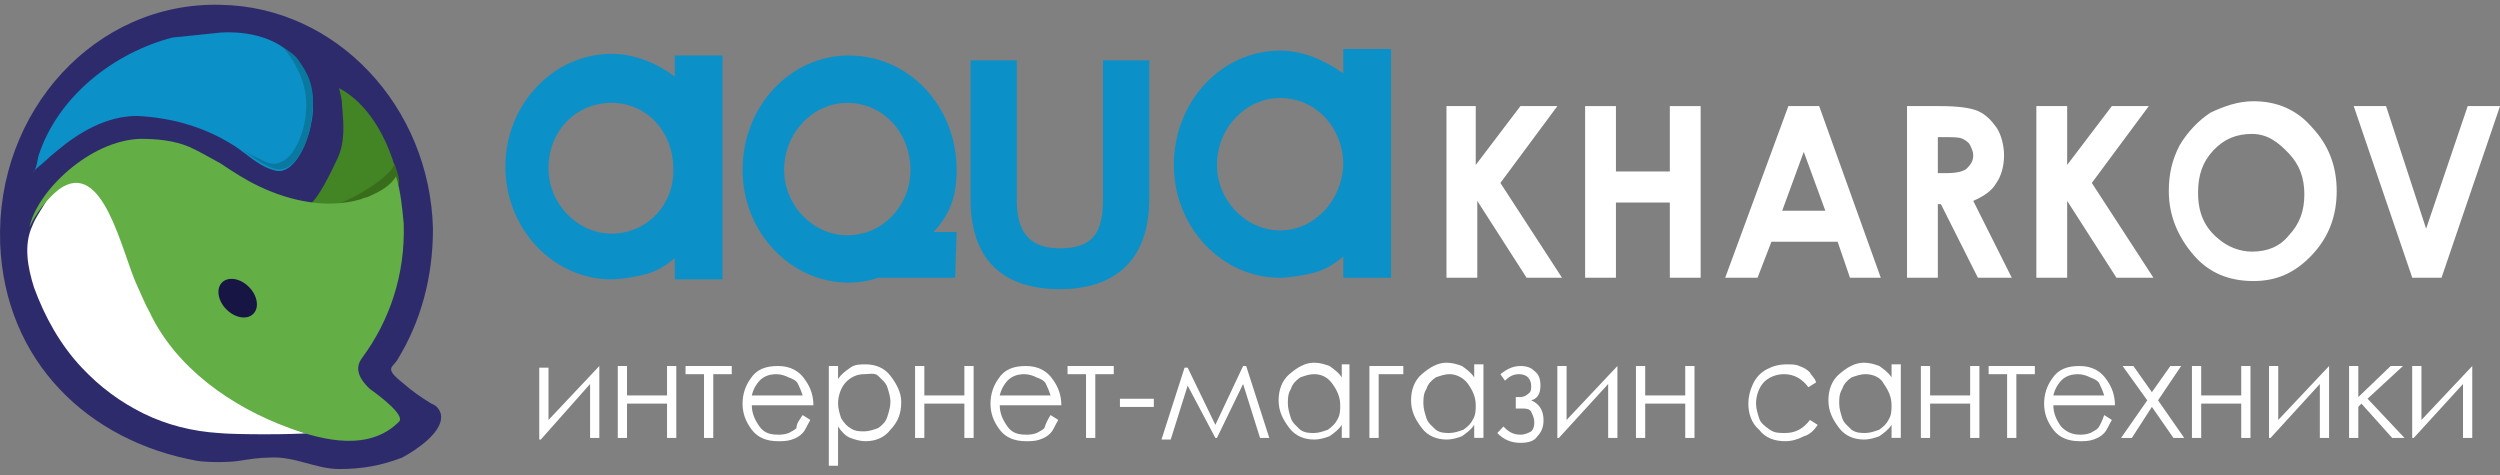 <svg width="242" height="46" viewBox="0 0 242 46" version="1.1" xmlns="http://www.w3.org/2000/svg" xmlns:xlink="http://www.w3.org/1999/xlink">
<rect x="0" y="0" width="242" height="46" fill="#808080" stroke="none"/>
<title>Logo2</title>
<desc>Created using Figma</desc>
<g id="Canvas" transform="translate(4916 4657)">
<g id="Logo2">
<g id="Vector">
<use xlink:href="#path0_fill" transform="translate(-4822.05 -4651.16)" fill="#0C90C8"/>
</g>
<g id="Vector">
<use xlink:href="#path1_fill" transform="translate(-4844.12 -4651.63)" fill="#0C90C8"/>
</g>
<g id="Vector">
<use xlink:href="#path2_fill" transform="translate(-4867.08 -4651.79)" fill="#0C90C8"/>
</g>
<g id="Vector">
<use xlink:href="#path3_fill" transform="translate(-4802.37 -4652.26)" fill="#0C90C8"/>
</g>
<g id="Group">
<g id="Group">
<g id="Vector">
<use xlink:href="#path4_fill" transform="translate(-4776.13 -4646.73)" fill="#FFFFFF"/>
</g>
<g id="Vector">
<use xlink:href="#path5_fill" transform="translate(-4762.56 -4646.73)" fill="#FFFFFF"/>
</g>
<g id="Vector">
<use xlink:href="#path6_fill" transform="translate(-4749 -4646.73)" fill="#FFFFFF"/>
</g>
<g id="Vector">
<use xlink:href="#path7_fill" transform="translate(-4731.4 -4646.73)" fill="#FFFFFF"/>
</g>
<g id="Vector">
<use xlink:href="#path8_fill" transform="translate(-4718.88 -4646.73)" fill="#FFFFFF"/>
</g>
<g id="Vector">
<use xlink:href="#path9_fill" transform="translate(-4706.06 -4647.2)" fill="#FFFFFF"/>
</g>
<g id="Vector">
<use xlink:href="#path10_fill" transform="translate(-4688.16 -4646.73)" fill="#FFFFFF"/>
</g>
</g>
</g>
<g id="Group">
<g id="Group">
<g id="Vector">
<use xlink:href="#path11_fill" transform="translate(-4863.8 -4621.57)" fill="#FFFFFF"/>
</g>
<g id="Vector">
<use xlink:href="#path12_fill" transform="translate(-4856.2 -4621.57)" fill="#FFFFFF"/>
</g>
<g id="Vector">
<use xlink:href="#path13_fill" transform="translate(-4849.64 -4621.57)" fill="#FFFFFF"/>
</g>
<g id="Vector">
<use xlink:href="#path14_fill" transform="translate(-4844.12 -4621.57)" fill="#FFFFFF"/>
</g>
<g id="Vector">
<use xlink:href="#path15_fill" transform="translate(-4835.77 -4621.73)" fill="#FFFFFF"/>
</g>
<g id="Vector">
<use xlink:href="#path16_fill" transform="translate(-4827.42 -4621.57)" fill="#FFFFFF"/>
</g>
<g id="Vector">
<use xlink:href="#path17_fill" transform="translate(-4820.12 -4621.57)" fill="#FFFFFF"/>
</g>
<g id="Vector">
<use xlink:href="#path18_fill" transform="translate(-4812.66 -4621.57)" fill="#FFFFFF"/>
</g>
<g id="Vector">
<use xlink:href="#path19_fill" transform="translate(-4807.59 -4618.4)" fill="#FFFFFF"/>
</g>
<g id="Vector">
<use xlink:href="#path20_fill" transform="translate(-4803.57 -4621.57)" fill="#FFFFFF"/>
</g>
<g id="Vector">
<use xlink:href="#path21_fill" transform="translate(-4792.23 -4621.89)" fill="#FFFFFF"/>
</g>
<g id="Vector">
<use xlink:href="#path22_fill" transform="translate(-4783.44 -4621.57)" fill="#FFFFFF"/>
</g>
<g id="Vector">
<use xlink:href="#path23_fill" transform="translate(-4779.41 -4621.89)" fill="#FFFFFF"/>
</g>
<g id="Vector">
<use xlink:href="#path24_fill" transform="translate(-4771.06 -4621.57)" fill="#FFFFFF"/>
</g>
<g id="Vector">
<use xlink:href="#path25_fill" transform="translate(-4765.25 -4621.57)" fill="#FFFFFF"/>
</g>
<g id="Vector">
<use xlink:href="#path26_fill" transform="translate(-4757.64 -4621.57)" fill="#FFFFFF"/>
</g>
<g id="Vector">
<use xlink:href="#path27_fill" transform="translate(-4746.76 -4621.73)" fill="#FFFFFF"/>
</g>
<g id="Vector">
<use xlink:href="#path28_fill" transform="translate(-4739.01 -4621.89)" fill="#FFFFFF"/>
</g>
<g id="Vector">
<use xlink:href="#path29_fill" transform="translate(-4730.06 -4621.57)" fill="#FFFFFF"/>
</g>
<g id="Vector">
<use xlink:href="#path30_fill" transform="translate(-4723.5 -4621.57)" fill="#FFFFFF"/>
</g>
<g id="Vector">
<use xlink:href="#path31_fill" transform="translate(-4718.13 -4621.57)" fill="#FFFFFF"/>
</g>
<g id="Vector">
<use xlink:href="#path32_fill" transform="translate(-4710.68 -4621.57)" fill="#FFFFFF"/>
</g>
<g id="Vector">
<use xlink:href="#path33_fill" transform="translate(-4703.82 -4621.57)" fill="#FFFFFF"/>
</g>
<g id="Vector">
<use xlink:href="#path34_fill" transform="translate(-4696.36 -4621.57)" fill="#FFFFFF"/>
</g>
<g id="Vector">
<use xlink:href="#path35_fill" transform="translate(-4688.61 -4621.57)" fill="#FFFFFF"/>
</g>
<g id="Vector">
<use xlink:href="#path36_fill" transform="translate(-4682.5 -4621.57)" fill="#FFFFFF"/>
</g>
</g>
</g>
<g id="Group">
<g id="Vector">
<use xlink:href="#path37_fill" transform="translate(-4916 -4656.54)" fill="#2E2B6C"/>
</g>
<g id="Vector">
<use xlink:href="#path38_fill" transform="translate(-4913.36 -4642.77)" fill="#FFFFFF"/>
</g>
<g id="Vector">
<use xlink:href="#path39_fill" transform="translate(-4886.46 -4648.47)" fill="#438425"/>
</g>
<g id="Vector">
<use xlink:href="#path40_fill" transform="translate(-4885.57 -4641.19)" fill="#386D1B"/>
</g>
<g id="Vector">
<use xlink:href="#path41_fill" transform="translate(-4913.15 -4643.56)" fill="#63AE45"/>
</g>
<g id="Vector">
<use xlink:href="#path42_fill" transform="matrix(0.621 -0.784 0.746 0.665 -4895.55 -4628.35)" fill="#171544"/>
</g>
<g id="Vector">
<use xlink:href="#path43_fill" transform="translate(-4912.85 -4653.87)" fill="#0C90C8"/>
</g>
<g id="Vector">
<use xlink:href="#path44_fill" transform="translate(-4892.88 -4652.9)" fill="#0A79A0"/>
</g>
</g>
</g>
</g>
<defs>
<path id="path0_fill" d="M 17.295 13.449C 17.295 19.303 14.015 22.151 8.648 22.151C 3.131 22.151 2.27505e-06 19.303 2.27505e-06 13.449L 2.27505e-06 1.20715e-06L 4.473 1.20715e-06L 4.473 13.449C 4.473 15.822 5.069 18.196 8.648 18.196C 11.779 18.196 12.822 16.772 12.822 13.449L 12.822 1.20715e-06L 17.295 1.20715e-06L 17.295 13.449Z"/>
<path id="path1_fill" d="M 20.575 21.518L 13.121 21.518C 12.226 21.835 11.182 21.993 10.288 21.993C 4.622 21.993 -2.27505e-06 17.088 -2.27505e-06 11.076C -2.27505e-06 4.905 4.622 -6.03577e-07 10.288 -6.03577e-07C 16.102 -6.03577e-07 20.724 4.905 20.724 11.076C 20.724 13.765 19.979 15.506 18.488 17.088L 20.724 17.088L 20.575 21.518ZM 4.026 11.076C 4.026 14.557 6.858 17.405 10.139 17.405C 13.568 17.405 16.252 14.557 16.252 11.076C 16.252 7.437 13.568 4.588 10.139 4.588C 6.858 4.588 4.026 7.437 4.026 11.076Z"/>
<path id="path2_fill" d="M 16.401 0.316L 16.401 2.215C 14.761 0.949 12.524 -1.20715e-06 10.288 -1.20715e-06C 4.622 -1.20715e-06 1.13752e-06 4.905 1.13752e-06 10.918C 1.13752e-06 16.93 4.622 21.835 10.288 21.835C 11.182 21.835 13.121 21.518 14.015 21.202C 14.91 20.886 15.655 20.411 16.401 19.778L 16.401 21.835L 21.023 21.835L 21.023 0.158L 16.401 0.158L 16.401 0.316ZM 10.288 17.405C 7.008 17.405 4.175 14.557 4.175 11.076C 4.175 7.437 6.858 4.747 10.288 4.747C 13.717 4.747 16.252 7.595 16.252 11.076C 16.401 14.557 13.717 17.405 10.288 17.405Z"/>
<path id="path3_fill" d="M 16.401 0.158L 16.401 2.373C 14.611 1.108 12.524 0.158 10.288 0.158C 4.622 0.158 -2.27505e-06 5.063 -2.27505e-06 11.234C -2.27505e-06 17.246 4.622 22.151 10.288 22.151C 11.182 22.151 13.121 21.835 14.015 21.518C 14.91 21.202 15.655 20.727 16.401 20.094L 16.401 22.151L 21.023 22.151L 21.023 0L 16.401 0L 16.401 0.158ZM 10.288 17.563C 7.008 17.563 4.175 14.715 4.175 11.234C 4.175 7.595 7.008 4.747 10.288 4.747C 13.717 4.747 16.401 7.595 16.401 11.234C 16.252 14.715 13.568 17.563 10.288 17.563Z"/>
<path id="path4_fill" d="M -4.55009e-06 0L 2.982 0L 2.982 5.696L 7.306 0L 10.884 0L 5.368 7.437L 11.331 16.613L 7.902 16.613L 3.131 9.177L 3.131 16.613L 0.149 16.613L 0.149 0L -4.55009e-06 0Z"/>
<path id="path5_fill" d="M 4.55009e-06 0L 2.982 0L 2.982 6.329L 8.2 6.329L 8.2 0L 11.182 0L 11.182 16.613L 8.2 16.613L 8.2 9.335L 2.982 9.335L 2.982 16.613L 4.55009e-06 16.613L 4.55009e-06 0Z"/>
<path id="path6_fill" d="M 6.113 0L 9.095 0L 15.059 16.613L 12.077 16.613L 10.884 13.133L 4.473 13.133L 3.131 16.613L 2.27505e-06 16.613L 6.113 0ZM 7.604 4.43L 5.517 10.126L 9.691 10.126L 7.604 4.43Z"/>
<path id="path7_fill" d="M -4.55009e-06 0L 3.131 0C 4.92 0 6.113 0.158 6.858 0.475C 7.604 0.791 8.2 1.424 8.648 2.057C 9.095 2.69 9.393 3.797 9.393 4.747C 9.393 5.854 9.095 6.804 8.648 7.437C 8.2 8.228 7.455 8.702 6.411 9.177L 10.139 16.613L 6.858 16.613L 3.28 9.493L 2.982 9.493L 2.982 16.613L -4.55009e-06 16.613L -4.55009e-06 0ZM 2.982 6.487L 3.877 6.487C 4.771 6.487 5.517 6.329 5.815 6.013C 6.113 5.696 6.411 5.38 6.411 4.747C 6.411 4.43 6.262 4.114 6.113 3.797C 5.964 3.481 5.666 3.323 5.368 3.164C 5.069 3.006 4.473 3.006 3.727 3.006L 2.982 3.006L 2.982 6.487Z"/>
<path id="path8_fill" d="M 9.10018e-06 0L 2.982 0L 2.982 5.696L 7.306 0L 10.884 0L 5.367 7.437L 11.331 16.613L 7.753 16.613L 2.982 9.177L 2.982 16.613L 9.10018e-06 16.613L 9.10018e-06 0Z"/>
<path id="path9_fill" d="M 8.2 1.20715e-06C 10.437 1.20715e-06 12.375 0.791 13.866 2.532C 15.506 4.272 16.252 6.329 16.252 8.702C 16.252 11.076 15.506 13.133 13.866 14.873C 12.226 16.613 10.437 17.405 8.2 17.405C 5.815 17.405 3.877 16.613 2.386 14.873C 0.895 13.133 -4.55009e-06 11.076 -4.55009e-06 8.702C -4.55009e-06 7.12 0.298 5.696 1.044 4.272C 1.789 3.006 2.833 1.899 4.026 1.108C 5.367 0.475 6.709 1.20715e-06 8.2 1.20715e-06ZM 8.051 3.164C 6.56 3.164 5.368 3.639 4.324 4.747C 3.28 5.854 2.833 7.12 2.833 8.861C 2.833 10.759 3.429 12.183 4.771 13.291C 5.666 14.082 6.858 14.557 8.051 14.557C 9.542 14.557 10.735 14.082 11.63 12.974C 12.673 11.867 13.121 10.601 13.121 9.019C 13.121 7.437 12.673 6.171 11.63 5.063C 10.586 3.956 9.542 3.164 8.051 3.164Z"/>
<path id="path10_fill" d="M -4.55009e-06 0L 3.131 0L 7.008 11.867L 11.033 0L 14.164 0L 8.499 16.613L 5.666 16.613L -4.55009e-06 0Z"/>
<path id="path11_fill" d="M 0.895 2.41431e-06L 0.895 5.221L 5.815 2.41431e-06L 5.815 6.962L 4.92 6.962L 4.92 1.74L 0.149 7.12L 2.27505e-06 7.12L 2.27505e-06 0.158L 0.895 0.158L 0.895 2.41431e-06Z"/>
<path id="path12_fill" d="M 4.771 3.639L 0.895 3.639L 0.895 6.962L 0 6.962L 0 2.41431e-06L 0.895 2.41431e-06L 0.895 2.848L 4.771 2.848L 4.771 2.41431e-06L 5.666 2.41431e-06L 5.666 6.962L 4.771 6.962L 4.771 3.639Z"/>
<path id="path13_fill" d="M 0.149 2.41431e-06L 4.473 2.41431e-06L 4.473 0.791L 2.684 0.791L 2.684 6.962L 1.789 6.962L 1.789 0.791L 2.27505e-06 0.791L 2.27505e-06 2.41431e-06L 0.149 2.41431e-06Z"/>
<path id="path14_fill" d="M 5.815 4.747L 6.56 5.221C 6.262 5.696 6.113 6.171 5.815 6.487C 5.517 6.804 5.218 6.962 4.771 7.12C 4.324 7.278 3.877 7.278 3.429 7.278C 2.386 7.278 1.491 6.962 0.895 6.171C 0.298 5.38 -2.27505e-06 4.588 -2.27505e-06 3.639C -2.27505e-06 2.69 0.298 1.899 0.745 1.266C 1.342 0.316 2.236 2.41431e-06 3.429 2.41431e-06C 4.622 2.41431e-06 5.517 0.475 6.113 1.424C 6.56 2.057 6.858 2.848 6.858 3.797L 0.895 3.797C 0.895 4.588 1.193 5.221 1.64 5.854C 2.087 6.487 2.684 6.645 3.429 6.645C 3.727 6.645 4.026 6.645 4.473 6.487C 4.771 6.329 5.069 6.171 5.218 6.013C 5.218 5.538 5.517 5.221 5.815 4.747ZM 5.815 2.848C 5.666 2.373 5.517 2.057 5.368 1.74C 5.218 1.424 4.92 1.266 4.473 1.108C 4.175 0.949 3.727 0.791 3.28 0.791C 2.684 0.791 2.087 0.949 1.64 1.424C 1.342 1.74 1.044 2.215 0.895 2.848L 5.815 2.848Z"/>
<path id="path15_fill" d="M -4.55009e-06 0.158L 0.895 0.158L 0.895 1.424C 1.193 0.949 1.64 0.633 2.087 0.316C 2.535 0 2.982 -1.20715e-06 3.578 -1.20715e-06C 4.473 -1.20715e-06 5.367 0.316 5.964 1.108C 6.56 1.899 7.008 2.69 7.008 3.639C 7.008 4.747 6.709 5.538 5.964 6.329C 5.367 7.12 4.473 7.437 3.578 7.437C 2.982 7.437 2.535 7.278 2.087 7.12C 1.64 6.962 1.193 6.487 0.895 6.013L 0.895 9.81L -4.55009e-06 9.81L -4.55009e-06 0.158ZM 3.429 0.949C 2.684 0.949 2.087 1.266 1.64 1.74C 1.193 2.215 0.895 3.006 0.895 3.797C 0.895 4.272 1.044 4.747 1.193 5.221C 1.491 5.696 1.789 6.013 2.087 6.171C 2.535 6.487 2.982 6.487 3.429 6.487C 3.877 6.487 4.324 6.329 4.771 6.171C 5.218 5.854 5.517 5.538 5.666 5.063C 5.815 4.588 5.964 4.114 5.964 3.639C 5.964 3.164 5.815 2.69 5.666 2.215C 5.517 1.74 5.069 1.424 4.771 1.108C 4.473 0.791 3.877 0.949 3.429 0.949Z"/>
<path id="path16_fill" d="M 4.771 3.639L 0.895 3.639L 0.895 6.962L 4.55009e-06 6.962L 4.55009e-06 2.41431e-06L 0.895 2.41431e-06L 0.895 2.848L 4.771 2.848L 4.771 2.41431e-06L 5.666 2.41431e-06L 5.666 6.962L 4.771 6.962L 4.771 3.639Z"/>
<path id="path17_fill" d="M 5.815 4.747L 6.56 5.221C 6.262 5.696 6.113 6.171 5.815 6.487C 5.517 6.804 5.218 6.962 4.771 7.12C 4.324 7.278 3.877 7.278 3.429 7.278C 2.386 7.278 1.491 6.962 0.895 6.171C 0.298 5.38 -4.55009e-06 4.588 -4.55009e-06 3.639C -4.55009e-06 2.69 0.298 1.899 0.745 1.266C 1.342 0.316 2.236 2.41431e-06 3.429 2.41431e-06C 4.622 2.41431e-06 5.517 0.475 6.113 1.424C 6.56 2.057 6.858 2.848 6.858 3.797L 0.895 3.797C 0.895 4.588 1.193 5.221 1.64 5.854C 2.087 6.487 2.684 6.645 3.429 6.645C 3.727 6.645 4.026 6.645 4.473 6.487C 4.771 6.329 5.069 6.171 5.218 6.013C 5.367 5.538 5.517 5.221 5.815 4.747ZM 5.815 2.848C 5.666 2.373 5.517 2.057 5.368 1.74C 5.218 1.424 4.92 1.266 4.473 1.108C 4.175 0.949 3.727 0.791 3.28 0.791C 2.684 0.791 2.087 0.949 1.64 1.424C 1.342 1.74 1.044 2.215 0.895 2.848L 5.815 2.848Z"/>
<path id="path18_fill" d="M 0.149 2.41431e-06L 4.473 2.41431e-06L 4.473 0.791L 2.684 0.791L 2.684 6.962L 1.789 6.962L 1.789 0.791L -4.55009e-06 0.791L -4.55009e-06 2.41431e-06L 0.149 2.41431e-06Z"/>
<path id="path19_fill" d="M -2.27505e-06 2.41431e-06L 3.28 2.41431e-06L 3.28 0.791L -2.27505e-06 0.791L -2.27505e-06 2.41431e-06Z"/>
<path id="path20_fill" d="M 7.902 2.41431e-06L 8.2 2.41431e-06L 10.437 6.962L 9.542 6.962L 7.902 1.74L 5.368 6.962L 5.218 6.962L 2.535 1.899L 0.895 7.12L 4.55009e-06 7.12L 2.236 0.158L 2.535 0.158L 5.218 5.696L 7.902 2.41431e-06Z"/>
<path id="path21_fill" d="M 6.858 0.316L 6.858 7.278L 6.113 7.278L 6.113 6.013C 5.815 6.487 5.367 6.804 4.92 7.12C 4.473 7.278 4.026 7.437 3.429 7.437C 2.535 7.437 1.64 7.12 1.044 6.329C 0.447 5.538 2.27505e-06 4.747 2.27505e-06 3.639C 2.27505e-06 2.69 0.298 1.74 1.044 1.108C 1.789 0.475 2.535 1.20715e-06 3.429 1.20715e-06C 4.026 1.20715e-06 4.473 0.158 4.92 0.316C 5.367 0.633 5.815 0.949 6.113 1.424L 6.113 0.158L 6.858 0.158L 6.858 0.316ZM 3.429 1.108C 2.982 1.108 2.535 1.266 2.087 1.424C 1.64 1.74 1.342 2.057 1.193 2.532C 0.895 3.006 0.895 3.481 0.895 3.956C 0.895 4.43 1.044 4.905 1.193 5.38C 1.342 5.854 1.789 6.171 2.087 6.487C 2.535 6.804 2.982 6.804 3.429 6.804C 3.877 6.804 4.324 6.645 4.771 6.487C 5.218 6.171 5.517 5.854 5.666 5.538C 5.964 5.063 5.964 4.588 5.964 4.114C 5.964 3.323 5.666 2.69 5.218 2.057C 4.771 1.424 4.175 1.108 3.429 1.108Z"/>
<path id="path22_fill" d="M 0.895 0.791L 0.895 6.962L 4.55009e-06 6.962L 4.55009e-06 2.41431e-06L 3.28 2.41431e-06L 3.28 0.791L 0.895 0.791Z"/>
<path id="path23_fill" d="M 7.008 0.316L 7.008 7.278L 6.113 7.278L 6.113 6.013C 5.815 6.487 5.368 6.804 4.92 7.12C 4.473 7.278 4.026 7.437 3.429 7.437C 2.535 7.437 1.64 7.12 1.044 6.329C 0.447 5.538 -2.1188e-14 4.747 -2.1188e-14 3.639C -2.1188e-14 2.69 0.298 1.74 1.044 1.108C 1.789 0.475 2.535 1.20715e-06 3.429 1.20715e-06C 4.026 1.20715e-06 4.473 0.158 4.92 0.316C 5.368 0.633 5.815 0.949 6.113 1.424L 6.113 0.158L 7.008 0.158L 7.008 0.316ZM 3.727 1.108C 3.28 1.108 2.833 1.266 2.386 1.424C 1.938 1.74 1.64 2.057 1.491 2.532C 1.193 3.006 1.193 3.481 1.193 3.956C 1.193 4.43 1.342 4.905 1.491 5.38C 1.64 5.854 2.087 6.171 2.386 6.487C 2.833 6.804 3.28 6.804 3.727 6.804C 4.175 6.804 4.622 6.645 5.069 6.487C 5.517 6.171 5.815 5.854 5.964 5.538C 6.262 5.063 6.262 4.588 6.262 4.114C 6.262 3.323 5.964 2.69 5.517 2.057C 5.069 1.424 4.324 1.108 3.727 1.108Z"/>
<path id="path24_fill" d="M 1.789 3.006L 2.236 3.006C 2.535 3.006 2.833 2.848 2.982 2.69C 3.28 2.532 3.28 2.215 3.28 1.899C 3.28 1.582 3.131 1.266 2.982 1.108C 2.833 0.949 2.535 0.791 2.087 0.791C 1.64 0.791 1.193 0.949 0.745 1.424L 0.298 0.791C 0.895 0.316 1.491 2.41431e-06 2.236 2.41431e-06C 2.833 2.41431e-06 3.28 0.158 3.578 0.475C 4.026 0.791 4.175 1.266 4.175 1.899C 4.175 2.69 3.877 3.164 3.28 3.323C 4.026 3.639 4.473 4.272 4.473 5.221C 4.473 5.854 4.324 6.329 3.877 6.804C 3.578 7.278 2.982 7.437 2.236 7.437C 1.342 7.437 0.596 7.12 -2.27505e-06 6.487L 0.596 5.854C 1.044 6.329 1.491 6.645 2.236 6.645C 2.684 6.645 2.982 6.487 3.28 6.329C 3.578 6.013 3.578 5.696 3.578 5.38C 3.578 5.063 3.429 4.747 3.28 4.43C 3.131 4.114 2.684 4.114 2.386 4.114L 1.789 4.114L 1.789 3.006Z"/>
<path id="path25_fill" d="M 0.895 2.41431e-06L 0.895 5.221L 5.815 2.41431e-06L 5.815 6.962L 4.92 6.962L 4.92 1.74L 0.149 6.962L 0 6.962L 0 2.41431e-06L 0.895 2.41431e-06Z"/>
<path id="path26_fill" d="M 4.771 3.639L 0.895 3.639L 0.895 6.962L -2.27505e-06 6.962L -2.27505e-06 2.41431e-06L 0.895 2.41431e-06L 0.895 2.848L 4.771 2.848L 4.771 2.41431e-06L 5.666 2.41431e-06L 5.666 6.962L 4.771 6.962L 4.771 3.639Z"/>
<path id="path27_fill" d="M 6.56 1.74L 5.815 2.215C 5.218 1.424 4.473 0.949 3.429 0.949C 2.684 0.949 1.938 1.266 1.491 1.74C 1.044 2.215 0.745 3.006 0.745 3.797C 0.745 4.272 0.895 4.747 1.044 5.221C 1.193 5.696 1.64 6.013 2.087 6.329C 2.535 6.645 2.982 6.645 3.578 6.645C 4.622 6.645 5.367 6.171 5.964 5.38L 6.709 5.854C 6.411 6.329 5.964 6.804 5.368 6.962C 4.771 7.278 4.175 7.437 3.578 7.437C 2.535 7.437 1.64 7.12 1.044 6.329C 0.298 5.696 2.27505e-06 4.747 2.27505e-06 3.797C 2.27505e-06 3.164 0.149 2.532 0.447 1.899C 0.745 1.266 1.193 0.791 1.789 0.475C 2.386 0.158 2.982 -1.20715e-06 3.727 -1.20715e-06C 4.175 -1.20715e-06 4.622 2.41666e-06 4.92 0.158C 5.367 0.316 5.666 0.475 5.964 0.791C 6.113 1.108 6.411 1.266 6.56 1.74Z"/>
<path id="path28_fill" d="M 7.008 0.316L 7.008 7.278L 6.113 7.278L 6.113 6.013C 5.815 6.487 5.367 6.804 4.92 7.12C 4.473 7.278 4.026 7.437 3.429 7.437C 2.535 7.437 1.64 7.12 1.044 6.329C 0.447 5.538 9.10018e-06 4.747 9.10018e-06 3.639C 9.10018e-06 2.69 0.298 1.74 1.044 1.108C 1.789 0.475 2.535 1.20715e-06 3.429 1.20715e-06C 4.026 1.20715e-06 4.473 0.158 4.92 0.316C 5.367 0.633 5.815 0.949 6.113 1.424L 6.113 0.158L 7.008 0.158L 7.008 0.316ZM 3.578 1.108C 3.131 1.108 2.684 1.266 2.236 1.424C 1.789 1.74 1.491 2.057 1.342 2.532C 1.044 3.006 1.044 3.481 1.044 3.956C 1.044 4.43 1.193 4.905 1.342 5.38C 1.491 5.854 1.938 6.171 2.236 6.487C 2.684 6.804 3.131 6.804 3.578 6.804C 4.026 6.804 4.473 6.645 4.92 6.487C 5.367 6.171 5.666 5.854 5.815 5.538C 6.113 5.063 6.113 4.588 6.113 4.114C 6.113 3.323 5.815 2.69 5.367 2.057C 5.069 1.424 4.324 1.108 3.578 1.108Z"/>
<path id="path29_fill" d="M 4.771 3.639L 0.895 3.639L 0.895 6.962L 9.10018e-06 6.962L 9.10018e-06 2.41431e-06L 0.895 2.41431e-06L 0.895 2.848L 4.771 2.848L 4.771 2.41431e-06L 5.666 2.41431e-06L 5.666 6.962L 4.771 6.962L 4.771 3.639Z"/>
<path id="path30_fill" d="M 0.149 2.41431e-06L 4.473 2.41431e-06L 4.473 0.791L 2.684 0.791L 2.684 6.962L 1.789 6.962L 1.789 0.791L -4.2376e-14 0.791L -4.2376e-14 2.41431e-06L 0.149 2.41431e-06Z"/>
<path id="path31_fill" d="M 5.815 4.747L 6.56 5.221C 6.262 5.696 6.113 6.171 5.815 6.487C 5.517 6.804 5.218 6.962 4.771 7.12C 4.324 7.278 3.877 7.278 3.429 7.278C 2.386 7.278 1.491 6.962 0.895 6.171C 0.298 5.38 9.10018e-06 4.588 9.10018e-06 3.639C 9.10018e-06 2.69 0.298 1.899 0.745 1.266C 1.342 0.316 2.236 2.41431e-06 3.429 2.41431e-06C 4.622 2.41431e-06 5.517 0.475 6.113 1.424C 6.56 2.057 6.858 2.848 6.858 3.797L 0.895 3.797C 0.895 4.588 1.193 5.221 1.64 5.854C 2.087 6.329 2.684 6.645 3.429 6.645C 3.727 6.645 4.026 6.645 4.473 6.487C 4.771 6.329 5.069 6.171 5.218 6.013C 5.368 5.854 5.666 5.221 5.815 4.747ZM 5.815 2.848C 5.666 2.373 5.517 2.057 5.367 1.74C 5.218 1.424 4.92 1.266 4.473 1.108C 4.175 0.949 3.727 0.791 3.28 0.791C 2.684 0.791 2.087 0.949 1.64 1.424C 1.342 1.74 1.044 2.215 0.895 2.848L 5.815 2.848Z"/>
<path id="path32_fill" d="M 0.149 2.41431e-06L 1.193 2.41431e-06L 2.982 2.532L 4.771 2.41431e-06L 5.815 2.41431e-06L 3.578 3.323L 6.113 6.962L 5.069 6.962L 2.982 3.956L 1.044 6.962L 9.10018e-06 6.962L 2.535 3.323L 0.149 2.41431e-06Z"/>
<path id="path33_fill" d="M 4.771 3.639L 0.895 3.639L 0.895 6.962L -4.55009e-06 6.962L -4.55009e-06 2.41431e-06L 0.895 2.41431e-06L 0.895 2.848L 4.771 2.848L 4.771 2.41431e-06L 5.666 2.41431e-06L 5.666 6.962L 4.771 6.962L 4.771 3.639Z"/>
<path id="path34_fill" d="M 0.895 2.41431e-06L 0.895 5.221L 5.815 2.41431e-06L 5.815 6.962L 4.92 6.962L 4.92 1.74L 0.149 6.962L -4.55009e-06 6.962L -4.55009e-06 2.41431e-06L 0.895 2.41431e-06Z"/>
<path id="path35_fill" d="M -9.10018e-06 2.41431e-06L 0.895 2.41431e-06L 0.895 3.006L 4.026 2.41431e-06L 5.218 2.41431e-06L 1.789 3.164L 5.368 6.962L 4.175 6.962L 1.193 3.639L 0.895 3.956L 0.895 6.962L -9.10018e-06 6.962L -9.10018e-06 2.41431e-06Z"/>
<path id="path36_fill" d="M 0.895 2.41431e-06L 0.895 5.221L 5.815 2.41431e-06L 5.815 6.962L 4.92 6.962L 4.92 1.74L 0.149 6.962L -4.2376e-14 6.962L -4.2376e-14 2.41431e-06L 0.895 2.41431e-06Z"/>
<path id="path37_fill" d="M 42.657 39.563C 42.508 39.088 42.209 38.772 41.762 38.614C 40.718 37.981 39.824 37.348 38.929 36.557C 37.14 35.133 38.035 35.133 38.482 34.342C 40.718 30.702 41.911 26.43 41.911 21.684C 41.613 9.817 32.518 0.165 21.336 0.007C 9.259 -0.31 -0.432 10.291 0.015 23.108C 0.462 34.5 8.513 42.253 19.099 44.151C 20.143 44.31 22.081 44.31 23.125 44.151C 24.169 43.993 25.063 43.835 26.107 43.835C 28.492 43.677 30.58 44.943 32.816 44.943C 35.053 44.943 36.842 44.626 38.929 43.835C 40.122 43.202 43.104 41.303 42.657 39.563Z"/>
<path id="path38_fill" d="M 18.547 27.689C 16.012 27.531 13.477 26.898 11.241 25.791C 9.004 24.683 7.066 23.259 5.277 21.36C 3.19 19.145 1.699 16.455 0.655 13.607C 0.059 11.709 -0.389 9.493 0.506 7.595C 0.804 6.804 1.4 6.013 1.848 5.221C 3.19 3.481 4.681 1.74 6.619 0.791C 7.215 0.475 7.961 0 8.557 0C 10.346 0 8.408 4.905 9.452 6.171C 12.434 9.652 13.775 13.291 16.31 17.088C 16.608 17.405 18.994 21.202 20.038 22.31C 21.38 24.05 22.87 25.474 24.809 26.74C 25.256 27.056 26.896 27.847 27.343 27.689C 25.852 27.847 20.038 27.847 18.547 27.689Z"/>
<path id="path39_fill" d="M 8.946 9.019C 6.709 11.709 2.087 12.025 1.13752e-06 11.392C 0.895 11.709 2.833 7.437 3.131 6.804C 3.877 5.221 3.727 3.481 3.578 1.74C 3.578 1.108 3.429 0.633 3.28 -6.03577e-07C 7.753 2.373 9.095 8.861 8.946 9.019Z"/>
<path id="path40_fill" d="M 7.753 0C 7.902 0.475 8.2 1.266 8.2 1.74C 8.2 1.899 8.2 2.057 8.051 2.215C 8.051 2.373 7.902 2.373 7.753 2.532C 6.858 3.006 5.815 4.114 4.92 4.588C 4.026 5.063 2.982 4.905 2.087 4.747C 1.342 4.747 0.745 4.43 -1.13752e-06 4.272C 1.64 4.905 7.604 1.424 7.753 0Z"/>
<path id="path41_fill" d="M 35.783 27.373C 32.95 30.221 28.627 29.271 25.198 28.006C 19.532 25.949 14.164 22.151 11.63 16.772C 11.182 15.981 10.884 15.19 10.437 14.24C 8.946 11.076 7.157 1.74 2.833 4.905C 1.64 5.854 0.596 7.278 2.84381e-07 8.544C 0.745 5.063 5.815 0.158 10.735 1.12425e-14C 12.375 1.12425e-14 14.015 0.158 15.506 0.791C 16.55 1.266 17.593 1.899 18.488 2.373C 19.681 3.164 20.874 3.956 22.215 4.588C 25.198 6.013 28.776 6.804 32.056 5.854C 32.354 5.696 32.652 5.696 32.95 5.538C 33.994 5.063 34.889 4.588 35.485 3.639C 35.932 5.063 36.082 6.645 36.231 8.228C 36.38 13.133 34.889 17.563 32.205 21.202C 31.609 21.993 31.609 22.942 32.95 24.208C 33.845 24.841 36.38 26.74 35.783 27.373Z"/>
<path id="path42_fill" d="M 1.545 4.282C 2.398 4.282 3.09 3.324 3.09 2.141C 3.09 0.959 2.398 2.33367e-06 1.545 2.33367e-06C 0.692 2.33367e-06 0 0.959 0 2.141C 0 3.324 0.692 4.282 1.545 4.282Z"/>
<path id="path43_fill" d="M 18.19 0.023C 20.874 -0.135 23.706 0.498 25.496 2.555C 26.987 4.137 27.434 6.669 26.987 8.725C 26.688 10.466 25.347 14.105 23.259 13.314C 21.619 12.839 20.426 11.415 18.935 10.624C 16.252 9.042 13.27 8.251 10.139 8.093C 7.157 8.093 4.473 9.675 2.236 11.573C 1.64 12.048 1.193 12.523 0.596 12.998C 0.447 13.156 0.149 13.314 -5.297e-15 13.63C 0.447 13.156 0.447 12.365 0.596 11.89C 2.535 6.036 8.051 1.922 13.568 0.498C 15.208 0.34 16.699 0.181 18.19 0.023Z"/>
<path id="path44_fill" d="M 5.666 1.582C 5.218 0.949 3.877 0.316 3.578 6.03577e-07C 4.175 0.475 4.473 0.633 4.771 1.108C 5.368 1.899 5.964 3.006 6.262 4.114C 6.858 6.171 6.411 8.861 5.218 10.601C 4.92 11.076 4.324 11.55 3.727 11.709C 3.131 11.867 2.535 11.55 1.938 11.234C 1.193 10.918 0.596 10.601 -5.68761e-07 10.126C 1.044 10.918 2.087 11.709 3.28 12.183C 5.517 12.974 6.858 9.335 7.008 7.595C 7.604 4.272 6.56 2.848 5.666 1.582Z"/>
</defs>
</svg>
